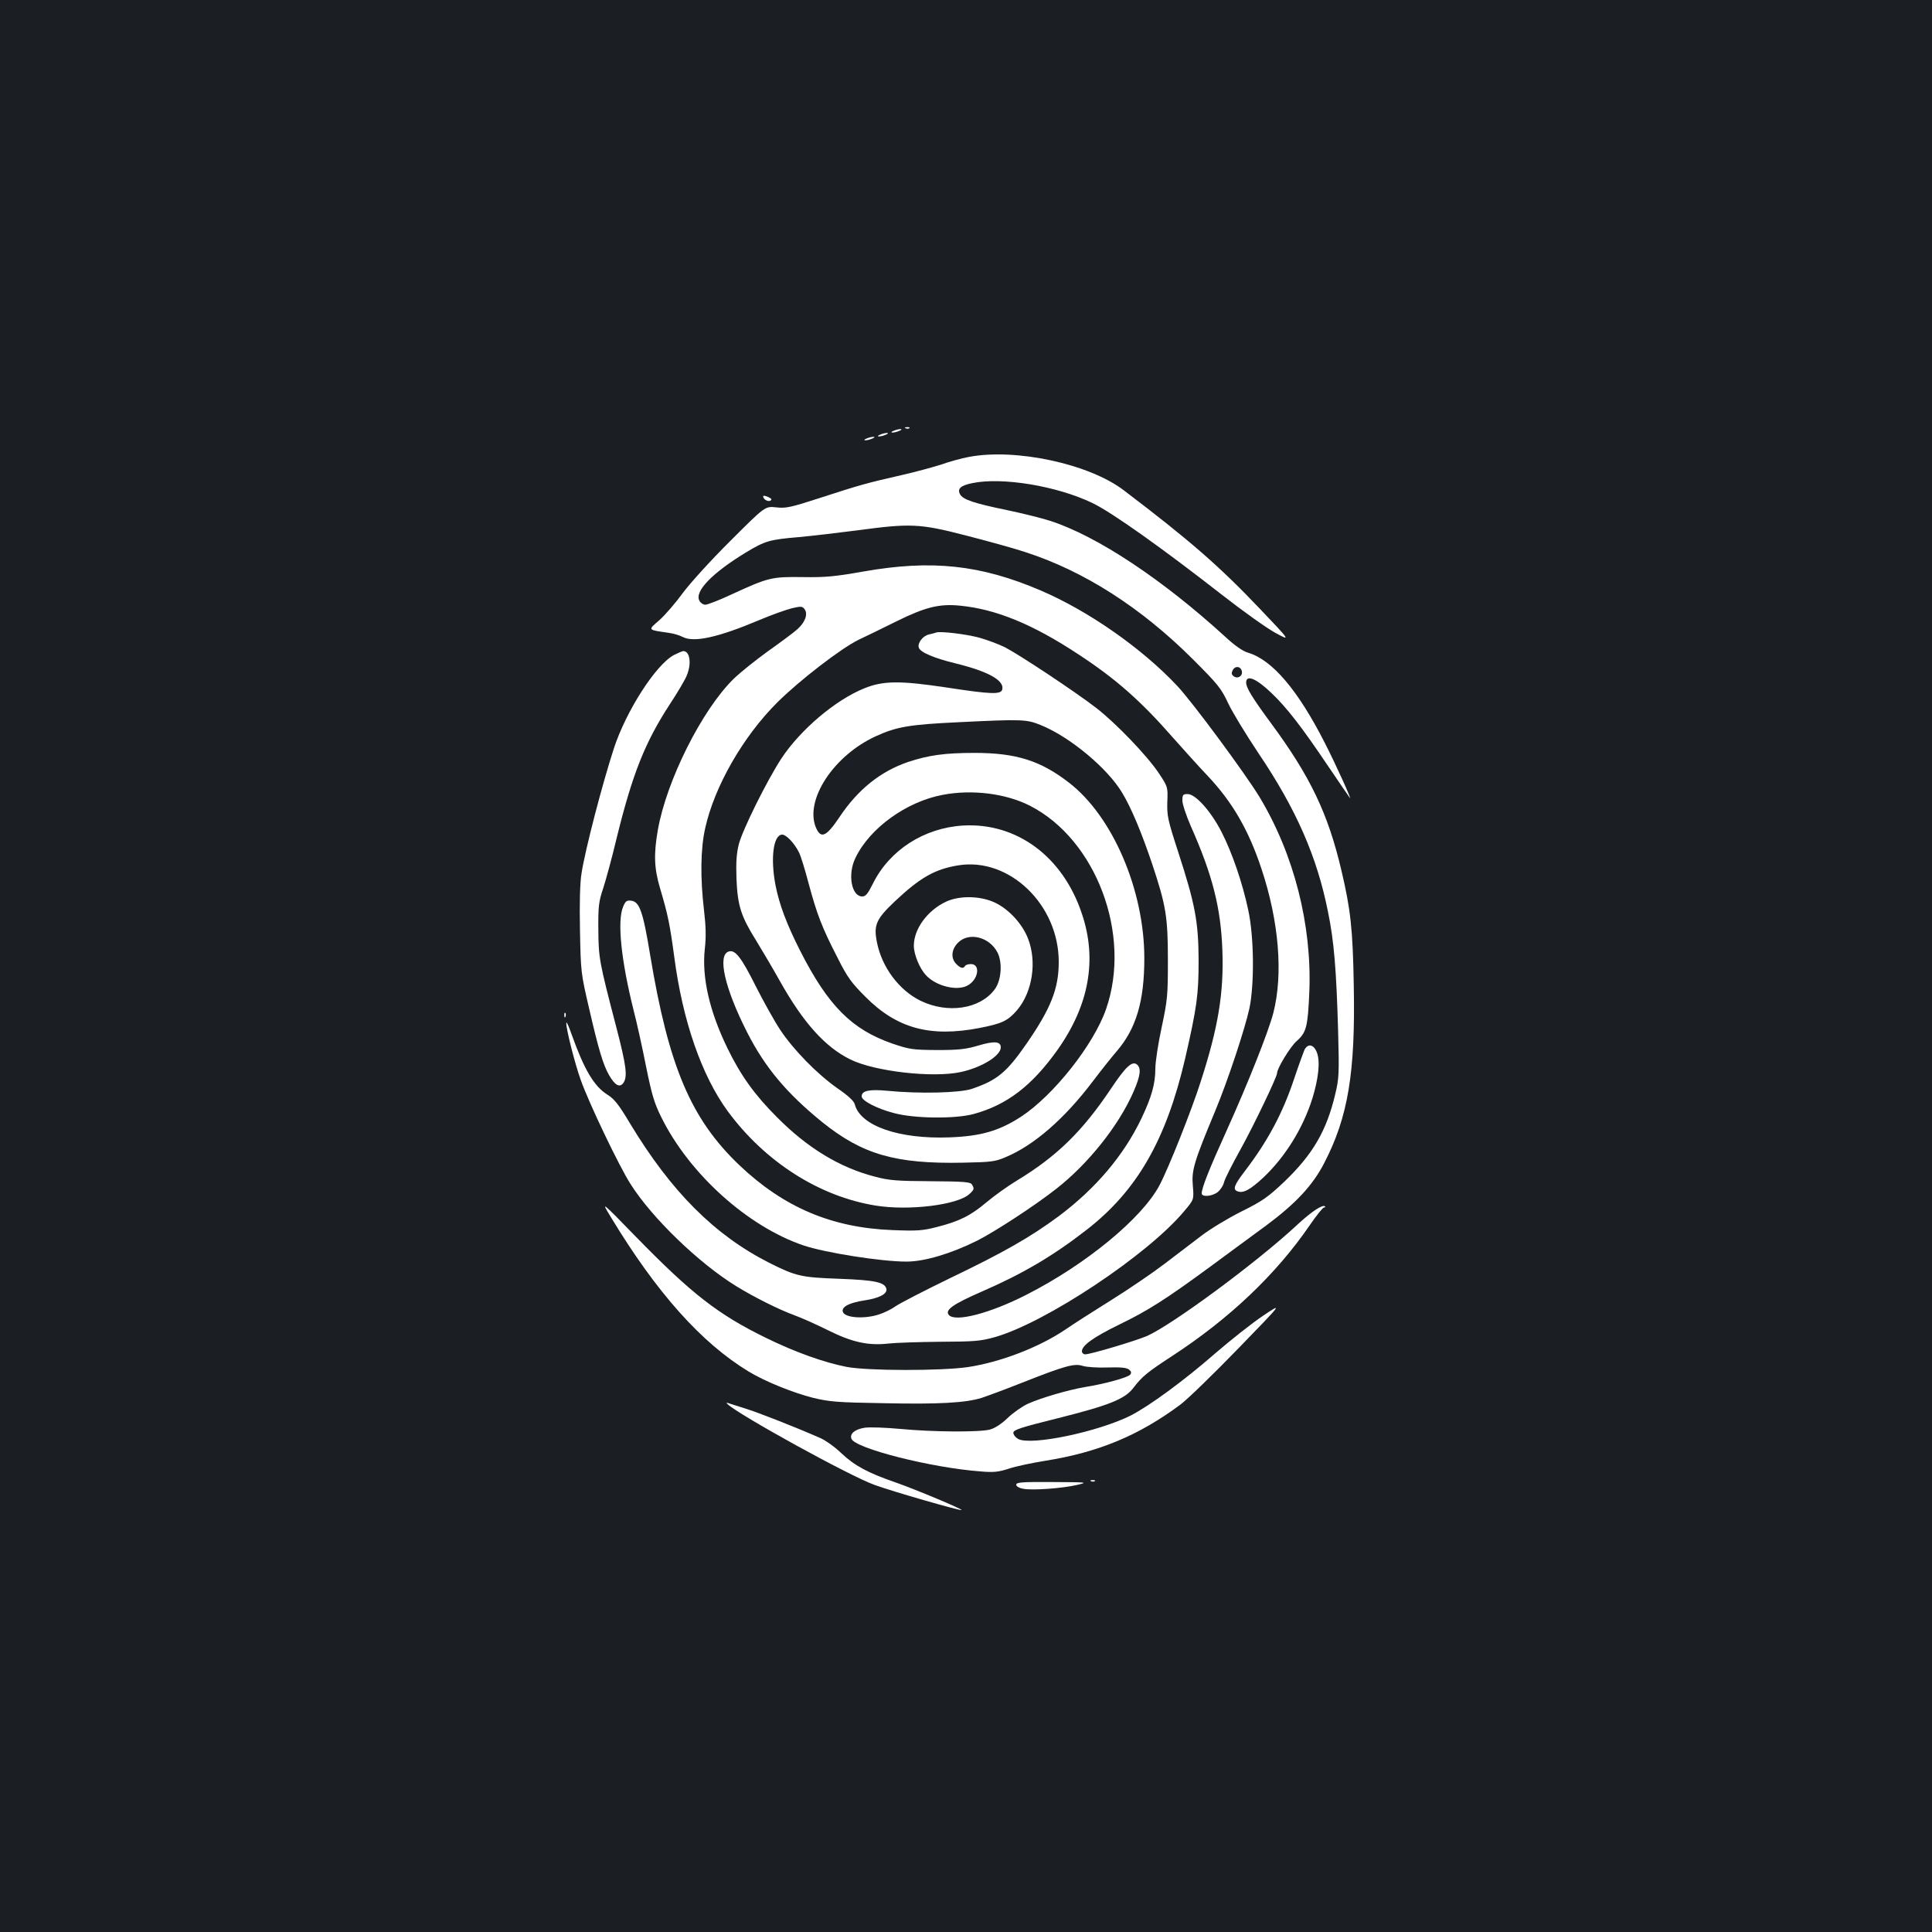 <?xml version="1.0" standalone="no"?>
<!DOCTYPE svg PUBLIC "-//W3C//DTD SVG 20010904//EN"
 "http://www.w3.org/TR/2001/REC-SVG-20010904/DTD/svg10.dtd">
<svg version="1.0" xmlns="http://www.w3.org/2000/svg"
 width="1000pt" height="1000pt" viewBox="0 0 1000 1000"
 preserveAspectRatio="xMidYMid meet">
<rect width="100%" height="100%" fill="#1b1f23"/>
<g transform="translate(0,1000) scale(0.1,-0.1)"
fill="#ffffff" stroke="none">
<path d="M4688 7783 c7 -3 16 -2 19 1 4 3 -2 6 -13 5 -11 0 -14 -3 -6 -6z"/>
<path d="M4625 7770 c-13 -5 -14 -9 -5 -9 8 0 24 4 35 9 13 5 14 9 5 9 -8 0
-24 -4 -35 -9z"/>
<path d="M4555 7750 c-13 -5 -14 -9 -5 -9 8 0 24 4 35 9 13 5 14 9 5 9 -8 0
-24 -4 -35 -9z"/>
<path d="M4485 7730 c-13 -5 -14 -9 -5 -9 8 0 24 4 35 9 13 5 14 9 5 9 -8 0
-24 -4 -35 -9z"/>
<path d="M5015 7635 c-38 -7 -103 -25 -142 -39 -40 -13 -135 -39 -210 -56
-176 -40 -212 -50 -418 -117 -152 -49 -176 -55 -228 -49 -57 6 -57 6 -235
-172 -98 -97 -208 -218 -246 -269 -37 -51 -92 -115 -122 -142 -62 -54 -65 -50
50 -67 22 -3 53 -12 70 -21 58 -30 184 -2 397 88 64 27 140 54 169 61 47 11
54 10 65 -6 18 -25 2 -68 -39 -104 -18 -16 -85 -66 -150 -112 -64 -46 -145
-111 -179 -144 -164 -161 -347 -526 -392 -782 -22 -126 -19 -198 11 -300 41
-138 51 -187 74 -357 43 -330 142 -615 277 -799 193 -262 474 -441 765 -488
172 -28 425 3 486 60 25 23 26 28 12 50 -8 12 -43 15 -212 16 -175 1 -215 4
-287 23 -184 47 -352 149 -511 310 -115 115 -187 216 -255 356 -93 191 -133
367 -117 513 7 61 6 115 -4 200 -20 168 -18 319 6 425 48 217 196 475 374 652
116 115 328 278 419 323 34 16 123 59 197 96 150 74 223 92 330 81 185 -18
376 -96 612 -252 194 -127 323 -241 491 -433 56 -63 136 -152 179 -197 127
-135 211 -279 278 -482 90 -271 112 -543 61 -743 -26 -100 -132 -366 -242
-610 -90 -198 -129 -297 -129 -325 0 -20 54 -16 83 7 14 11 28 33 32 49 3 16
42 93 86 172 67 121 189 375 189 394 0 25 68 137 101 166 51 45 58 73 66 254
14 347 -79 713 -258 1010 -73 120 -343 486 -424 573 -182 195 -461 390 -709
496 -311 133 -564 160 -916 98 -148 -26 -197 -31 -315 -29 -160 2 -176 -1
-367 -89 -64 -30 -126 -54 -137 -54 -11 0 -25 9 -31 21 -26 48 66 143 240 249
101 61 123 67 275 80 66 6 202 22 303 35 274 37 323 35 559 -26 109 -28 248
-66 308 -86 305 -98 602 -288 871 -557 128 -128 145 -149 181 -226 22 -47 93
-163 157 -259 195 -289 303 -535 360 -822 31 -151 43 -299 52 -614 6 -223 5
-246 -15 -329 -45 -190 -116 -311 -264 -453 -84 -79 -111 -99 -222 -154 -70
-35 -162 -91 -205 -124 -43 -33 -130 -99 -193 -147 -63 -48 -188 -133 -278
-189 -90 -56 -196 -124 -235 -151 -135 -91 -333 -168 -504 -194 -136 -20 -518
-20 -628 1 -117 23 -266 76 -417 150 -249 122 -384 227 -673 523 -182 187
-182 187 -130 102 237 -392 469 -651 713 -799 84 -51 227 -109 333 -136 87
-21 126 -24 371 -28 280 -6 418 2 500 27 25 8 120 43 211 79 225 89 271 101
315 87 19 -6 76 -10 128 -8 69 2 98 -1 111 -11 12 -10 13 -17 6 -26 -12 -15
-132 -48 -232 -64 -89 -15 -229 -56 -298 -87 -30 -14 -77 -47 -105 -74 -31
-30 -65 -52 -90 -59 -54 -15 -300 -13 -466 3 -76 7 -158 10 -184 6 -50 -8 -78
-31 -68 -57 19 -50 413 -150 668 -169 68 -6 93 -3 146 14 35 12 120 30 189 41
276 44 485 131 700 291 36 27 170 157 298 289 233 240 233 240 130 171 -57
-38 -168 -126 -248 -195 -163 -142 -339 -271 -438 -322 -168 -84 -515 -157
-582 -121 -14 8 -25 22 -25 32 0 15 36 27 233 76 263 66 345 99 388 156 46 60
72 81 199 164 298 194 540 424 714 678 35 51 68 92 74 92 6 0 8 3 5 6 -12 11
-71 -28 -143 -95 -208 -194 -646 -517 -778 -576 -58 -25 -292 -95 -320 -95 -9
0 -17 7 -17 16 0 30 60 73 193 138 151 73 244 133 477 304 91 67 218 161 284
209 152 113 240 207 299 321 125 240 163 470 154 925 -5 287 -16 389 -64 592
-69 294 -161 486 -363 760 -98 133 -130 185 -130 212 0 43 52 22 132 -55 77
-73 157 -176 292 -377 60 -88 110 -162 113 -165 11 -12 -73 174 -131 287 -138
271 -270 426 -394 464 -29 8 -69 36 -120 83 -324 296 -662 521 -906 600 -43
14 -144 39 -225 56 -170 35 -227 54 -242 82 -15 28 3 45 62 57 154 33 440 -14
624 -103 100 -48 359 -232 669 -474 110 -86 235 -175 278 -198 79 -43 79 -43
-79 123 -214 225 -365 356 -706 615 -179 137 -560 219 -802 173z m1413 -1111
c4 -25 -24 -40 -44 -23 -10 8 -11 16 -3 31 13 24 43 19 47 -8z"/>
<path d="M3950 7431 c0 -15 25 -30 38 -22 9 5 5 11 -13 19 -14 6 -25 8 -25 3z"/>
<path d="M4845 6726 c-5 -2 -22 -7 -37 -10 -32 -7 -61 -46 -52 -69 9 -24 77
-53 191 -81 167 -41 250 -87 241 -133 -5 -29 -56 -27 -285 8 -245 37 -332 36
-430 -4 -149 -60 -330 -214 -428 -362 -74 -113 -201 -368 -221 -445 -12 -49
-15 -93 -12 -180 6 -138 23 -192 101 -317 30 -49 85 -142 122 -208 122 -218
236 -345 367 -409 126 -62 426 -96 570 -65 108 23 208 84 208 128 0 31 -34 34
-117 9 -65 -19 -101 -23 -213 -23 -126 1 -141 3 -230 33 -211 73 -334 196
-479 482 -69 136 -107 237 -127 338 -27 141 -11 262 35 262 20 0 62 -43 86
-91 9 -16 31 -88 50 -160 43 -160 69 -229 149 -384 52 -104 73 -132 146 -205
162 -163 334 -210 589 -161 118 23 147 37 195 92 80 94 104 251 57 371 -29 75
-97 150 -169 185 -74 36 -182 39 -253 7 -98 -45 -169 -142 -169 -229 0 -45 30
-118 63 -153 52 -56 160 -83 215 -53 56 30 69 111 17 111 -13 0 -27 -4 -30
-10 -9 -15 -23 -12 -45 10 -30 30 -26 76 9 111 56 56 162 30 204 -51 27 -53
20 -147 -16 -193 -76 -100 -242 -125 -382 -57 -111 54 -201 174 -226 303 -18
89 -4 120 92 211 132 124 207 167 329 187 264 43 521 -204 520 -501 0 -137
-41 -240 -166 -421 -104 -150 -152 -190 -284 -235 -62 -21 -272 -26 -436 -10
-94 9 -134 1 -134 -29 0 -22 78 -63 166 -86 106 -29 318 -31 414 -5 172 47
301 146 433 331 164 231 207 468 127 705 -98 296 -337 473 -615 457 -202 -12
-381 -127 -467 -301 -26 -52 -37 -66 -55 -66 -56 0 -77 115 -35 200 74 154
264 291 452 326 152 29 326 7 450 -56 344 -175 529 -668 395 -1053 -64 -184
-271 -446 -440 -557 -114 -74 -209 -101 -370 -107 -263 -10 -463 60 -491 172
-4 16 -34 44 -88 81 -107 75 -228 199 -298 304 -31 47 -87 148 -126 225 -75
150 -107 191 -140 180 -60 -18 -21 -190 95 -418 93 -183 206 -317 390 -466
208 -167 379 -216 728 -209 145 3 166 5 221 29 146 61 304 199 448 389 44 58
101 130 128 161 99 116 141 258 141 479 0 353 -164 735 -390 909 -147 114
-274 154 -488 154 -156 0 -239 -12 -345 -47 -143 -49 -259 -142 -354 -284 -69
-103 -97 -116 -123 -55 -59 143 93 374 312 473 107 49 175 60 430 72 327 16
348 15 422 -15 151 -61 346 -224 421 -350 47 -77 101 -207 155 -367 72 -216
82 -275 82 -500 0 -182 -2 -205 -32 -346 -18 -83 -33 -180 -33 -216 0 -77 -19
-145 -71 -255 -92 -193 -237 -364 -429 -508 -146 -108 -282 -186 -561 -320
-134 -65 -262 -131 -285 -147 -22 -16 -62 -35 -89 -43 -79 -24 -177 -15 -183
17 -5 25 35 45 111 57 77 11 120 34 115 59 -7 35 -57 46 -243 53 -197 7 -225
13 -364 83 -282 143 -507 368 -720 721 -58 97 -81 127 -117 149 -70 44 -120
130 -185 311 -15 44 -28 71 -28 60 -1 -31 45 -212 75 -295 42 -119 197 -443
256 -536 111 -177 356 -413 550 -532 91 -56 219 -120 298 -149 36 -13 115 -48
175 -78 126 -63 210 -81 315 -69 36 4 155 8 265 9 178 1 209 3 284 24 264 75
794 427 982 654 49 58 49 58 43 130 -7 80 6 123 116 387 66 159 153 422 177
531 26 125 24 370 -6 508 -30 142 -84 299 -139 406 -55 107 -134 195 -175 195
-24 0 -27 -4 -27 -34 0 -18 20 -78 44 -133 112 -252 155 -422 163 -641 8 -221
-21 -399 -113 -683 -47 -147 -165 -444 -212 -533 -90 -171 -381 -411 -690
-568 -188 -96 -369 -143 -401 -104 -21 25 20 55 169 120 214 93 370 185 545
321 261 203 411 465 509 885 61 266 70 330 70 510 -1 200 -18 290 -105 558
-55 169 -59 189 -57 261 3 78 3 78 -44 149 -60 90 -220 257 -323 337 -107 83
-397 275 -472 314 -34 17 -94 39 -133 50 -69 19 -204 35 -225 27z"/>
<path d="M3489 6610 c-94 -49 -249 -291 -312 -485 -61 -188 -148 -523 -167
-645 -8 -48 -11 -155 -8 -295 4 -217 5 -223 47 -404 50 -217 73 -292 103 -345
31 -54 55 -67 74 -42 23 32 17 86 -37 293 -88 337 -91 355 -92 503 -1 120 2
144 26 215 14 44 45 157 67 250 83 338 147 501 279 703 39 59 77 124 85 144
27 63 17 129 -18 128 -6 -1 -27 -10 -47 -20z"/>
<path d="M3225 5306 c-31 -74 -10 -277 54 -533 17 -65 46 -197 65 -293 30
-147 42 -189 80 -265 145 -292 446 -563 734 -661 112 -38 403 -84 534 -84 93
0 230 41 365 108 93 47 297 180 408 267 167 130 325 328 402 504 36 83 41 122
18 141 -25 20 -58 -10 -134 -124 -150 -224 -282 -352 -490 -478 -46 -28 -116
-78 -155 -111 -83 -70 -142 -99 -257 -128 -73 -19 -102 -21 -229 -16 -314 12
-562 117 -792 335 -252 240 -367 511 -463 1090 -37 225 -55 275 -98 280 -23 3
-30 -2 -42 -32z"/>
<path d="M2921 4744 c0 -11 3 -14 6 -6 3 7 2 16 -1 19 -3 4 -6 -2 -5 -13z"/>
<path d="M6751 4564 c-6 -15 -30 -80 -52 -146 -60 -181 -138 -326 -259 -484
-52 -68 -60 -91 -35 -100 30 -12 66 8 134 71 114 108 205 255 254 410 31 101
41 189 24 235 -16 45 -48 52 -66 14z"/>
<path d="M3765 2733 c56 -55 635 -374 762 -419 96 -35 445 -135 450 -130 5 5
-236 106 -339 142 -147 51 -214 87 -283 152 -33 32 -82 67 -110 79 -127 56
-326 134 -389 153 -37 12 -76 24 -85 27 -10 4 -13 3 -6 -4z"/>
<path d="M5648 2333 c7 -3 16 -2 19 1 4 3 -2 6 -13 5 -11 0 -14 -3 -6 -6z"/>
<path d="M5260 2315 c0 -8 14 -17 37 -21 46 -9 200 2 278 20 58 14 55 14 -127
15 -158 1 -188 -1 -188 -14z"/>
</g>
</svg>
